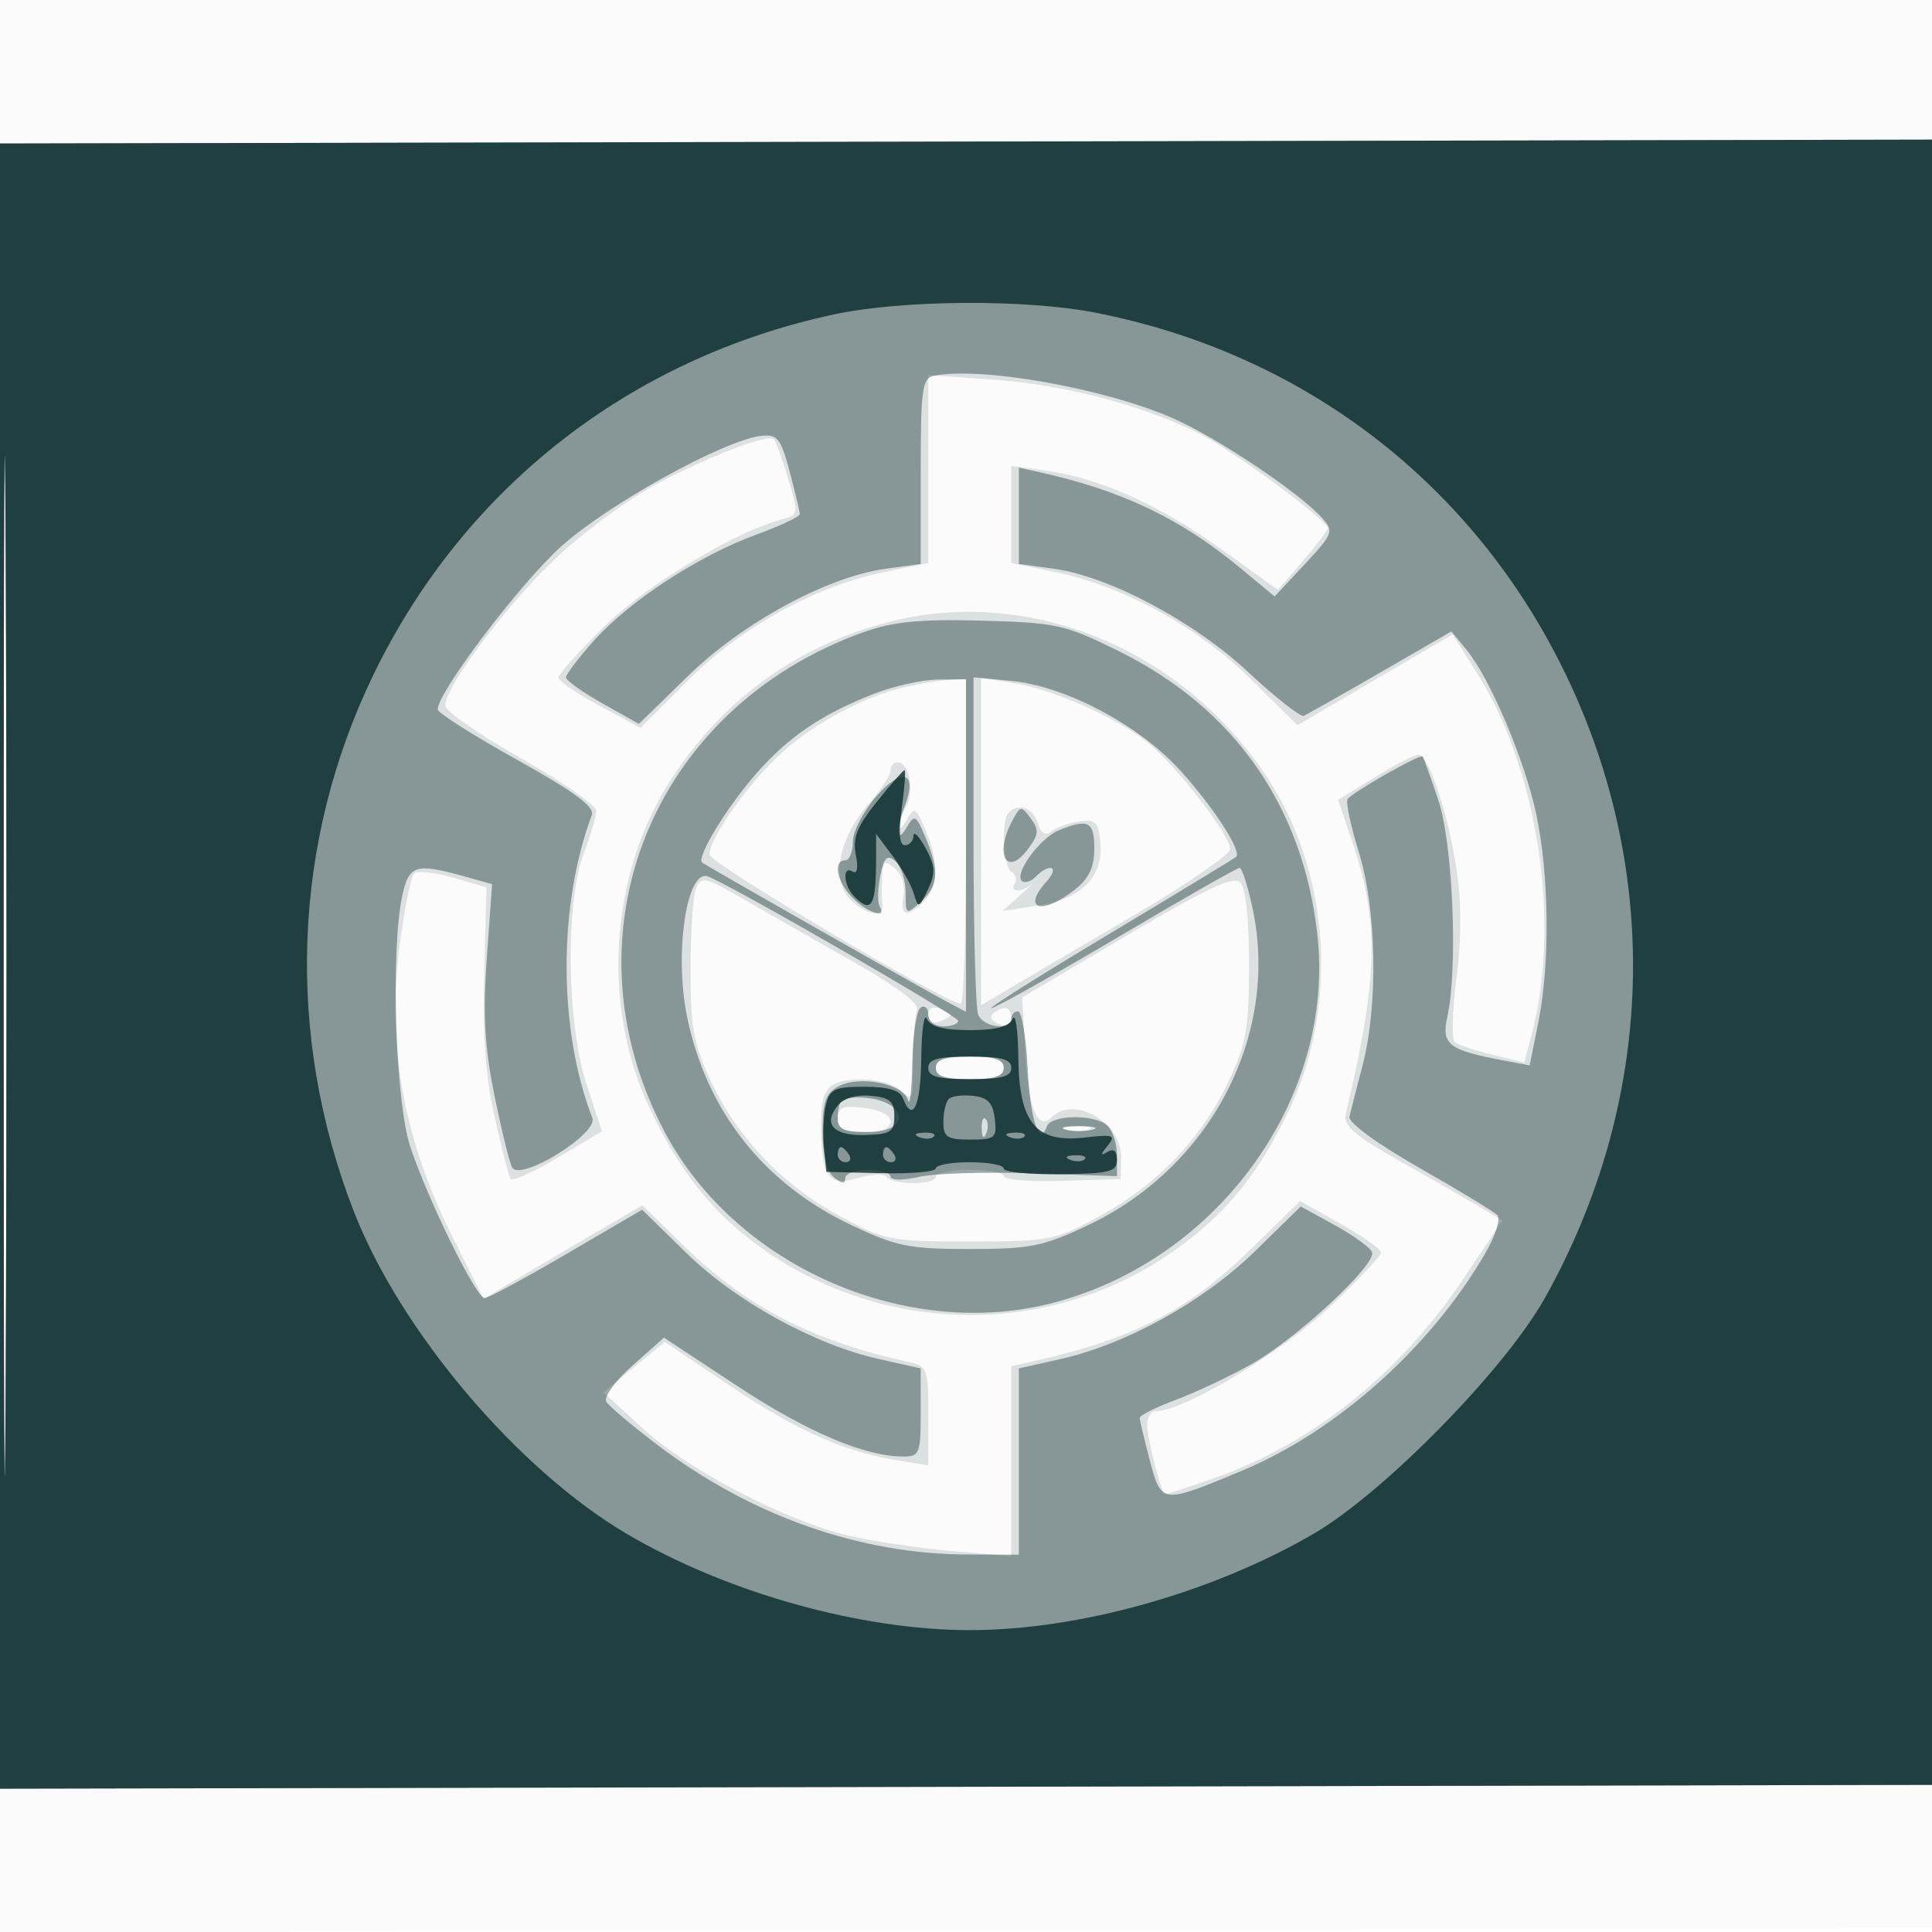 <svg xmlns="http://www.w3.org/2000/svg" width="256" height="256"><path fill="#052728" fill-opacity=".016" fill-rule="evenodd" d="M0 128.004v128.004l128.25-.254 128.25-.254.254-127.75L257.008 0H0zm.485.496c0 70.4.119 99.053.265 63.672s.146-92.98 0-128S.485 58.1.485 128.5"/><path fill="#052728" fill-opacity=".123" fill-rule="evenodd" d="M0 128.011v108.997l128.25-.254 128.25-.254.254-109 .255-109-128.505.258L0 19.015zM.483 128c0 60.225.12 84.862.267 54.75.147-30.113.147-79.388 0-109.5C.603 43.137.483 67.775.483 128M123 62.15V74.6l-5.905 1.219c-9.128 1.886-18.878 7.284-25.978 14.384L84.87 96.45l-5.435-2.94C76.446 91.893 74 90.214 74 89.779s2.722-3.472 6.049-6.748c5.577-5.491 17.387-12.604 23.641-14.24 2.12-.554 2.141-.703.742-5.35-.791-2.63-1.632-4.974-1.868-5.211-.756-.756-7.851 1.902-15.058 5.641-3.847 1.996-10.032 6.494-13.745 9.995C67.167 80.085 59 90.953 59 93.508c0 .705 4.5 3.829 10 6.943s10 6.255 10 6.98-.744 3.287-1.653 5.693c-2.455 6.501-2.257 22.547.379 30.58l2.036 6.204-5.857 3.489c-3.222 1.919-6.039 3.177-6.262 2.796s-1.168-4.068-2.101-8.193c-1.205-5.324-1.607-10.826-1.388-18.962l.308-11.461-4.435-1.284c-2.44-.706-4.762-.949-5.16-.539s-1.234 4.5-1.856 9.089c-1.838 13.551.424 26.1 7.097 39.372l3.972 7.899 3.21-1.923c1.765-1.058 6.501-3.852 10.524-6.21l7.315-4.285 5.185 5.093c8.456 8.306 17.067 12.805 29.936 15.643 2.659.586 2.75.823 2.75 7.175v6.569l-4.25-.704c-7.029-1.163-13.274-3.967-22.196-9.964l-8.468-5.693-4.072 3.342-4.072 3.343 5.279 4.816c5.888 5.372 18.403 11.939 26.779 14.051 3.025.763 9.213 1.714 13.75 2.114l8.25.727v-25.17l2.75-.619c13.473-3.035 20.578-6.689 29.025-14.931l6.505-6.347 5.36 3.025c2.948 1.664 5.36 3.377 5.36 3.808s-3.131 3.737-6.957 7.347C169.767 179.241 156.78 187 153.145 187c-.63 0-1.142.787-1.139 1.75.006 1.898 1.901 9.25 2.384 9.25.163 0 2.881-.889 6.039-1.976 13.281-4.569 25.004-13.907 33.607-26.77l5.037-7.531-2.786-1.673c-1.533-.919-6.306-3.665-10.608-6.1-6.4-3.624-7.734-4.794-7.343-6.439 4.303-18.096 4.462-25.255.802-36.097l-1.833-5.43 4.863-2.992c2.674-1.646 5.268-2.992 5.764-2.992 1.355 0 3.914 7.65 5.051 15.097.672 4.403.675 9.21.011 14.45-.547 4.318-.658 8.15-.245 8.514.413.365 2.659 1.126 4.992 1.692l4.24 1.03.956-3.642c3.912-14.914.868-35.114-7.228-47.953l-3.233-5.128-10.282 6.018-10.282 6.019-6.115-6.059c-6.97-6.905-16.908-12.363-25.892-14.219L134 74.6V61.728l4.36.598c7.262.995 15.211 4.517 23.309 10.327l7.689 5.517 3.283-3.835c1.806-2.109 3.286-4.06 3.289-4.335.01-1.024-12.427-10.218-16.846-12.453-7.531-3.81-17.9-6.556-27.267-7.221L123 49.701zm-5.735 20.392c-11.884 3.2-21.53 10.246-28.31 20.679-8.24 12.682-9.321 30.243-2.706 43.994 4.223 8.778 8.928 14.38 16.043 19.103 15.788 10.48 36.492 10.57 52.074.227 7.451-4.946 12.108-10.44 16.385-19.33 6.615-13.751 5.534-31.312-2.706-43.994-11.266-17.336-31.936-25.754-50.78-20.679m2.481 8.544c-5.769 1.359-12.84 5.311-17.116 9.564s-8.633 10.61-8.625 12.58c.005 1.106 31.435 19.77 33.293 19.77.386 0 .702-9.675.702-21.5V90l-2.25.1c-1.237.056-3.939.499-6.004.986M130 111.511v21.687l3.75-2.216c2.063-1.219 9.488-5.584 16.5-9.701s12.75-8.069 12.75-8.783c0-1.788-6.815-10.661-10.662-13.881-4.056-3.395-12.644-7.248-18.088-8.116l-4.25-.677zm-12-9.393c0 .615-1.328 2.63-2.951 4.479-3.844 4.378-4.933 9.769-2.513 12.443 1.988 2.196 4.638 2.625 4.389.71-.089-.687-.109-2.318-.043-3.622.102-2.046.336-2.192 1.698-1.061.922.765 1.397 2.274 1.139 3.622-.514 2.689.487 2.963 2.71.74 1.934-1.935 2.003-5.172.201-9.458-1.26-2.996-1.459-3.106-2.47-1.364-1.41 2.428-1.503.903-.105-1.711 1.133-2.115.413-5.896-1.122-5.896-.513 0-.933.503-.933 1.118m15.667 5.549c-1.05 1.049-.778 7.146.349 7.843.559.346.758 1.047.441 1.559-.689 1.115.746 1.238 2.114.181.534-.412-.088.197-1.383 1.354l-2.355 2.104 4.769-.723c5.739-.872 8.644-3.85 8.198-8.408-.258-2.648-.649-3.029-2.8-2.729-1.375.191-3.025.777-3.666 1.302-.803.658-1.368.317-1.817-1.097-.64-2.017-2.537-2.7-3.85-1.386m-41.436 10.052c-.402.979-.731 5.831-.73 10.781 0 7.654.398 9.849 2.66 14.675 3.554 7.584 9.492 13.816 17.087 17.935 6.029 3.269 6.644 3.39 17.252 3.39s11.223-.121 17.252-3.39c7.595-4.119 13.532-10.351 17.088-17.935 2.307-4.922 2.66-6.961 2.66-15.373 0-6.063-.438-10.136-1.169-10.868-.892-.895-4.444.767-15.028 7.028l-13.859 8.199.389 7.17c.407 7.48 1.659 10.577 3.525 8.711 2.952-2.952 9.259.702 9.187 5.324l-.045 2.867-7.75.236c-4.262.131-7.75-.147-7.75-.616s-2.025-.853-4.5-.853-4.5.42-4.5.933c0 1.112-5.861 1.101-6.549-.013-.263-.425-1.911-.362-3.663.141-3.665 1.051-4.659.131-4.931-4.561-.277-4.785.105-6.857 1.418-7.691 2.099-1.334 7.508-.883 9.154.762 1.428 1.429 1.571 1.073 1.571-3.918 0-3.019.229-6.089.508-6.821.332-.869-2.712-3.154-8.75-6.57a2371 2371 0 0 1-14.527-8.281c-4.829-2.789-5.331-2.895-6-1.262M123 134.5c0 .867.595 1.209 1.5.862.825-.317 1.5-.705 1.5-.862s-.675-.545-1.5-.862c-.905-.347-1.5-.005-1.5.862m9.143-.593c-1.006.625-1.053 1.03-.183 1.568 1.372.848 2.402.097 1.894-1.38-.208-.606-.914-.683-1.711-.188M124 141.5c0 1.111 1.167 1.5 4.5 1.5s4.5-.389 4.5-1.5-1.167-1.5-4.5-1.5-4.5.389-4.5 1.5m-13 6.701c0 1.389.797 1.799 3.5 1.799 2.322 0 3.5-.468 3.5-1.391 0-.844-1.374-1.551-3.5-1.799-2.855-.333-3.5-.077-3.5 1.391m30.269 1.492c.973.254 2.323.237 3-.037s-.119-.481-1.769-.461-2.204.244-1.231.498"/><path fill="#052728" fill-opacity=".391" fill-rule="evenodd" d="M0 128.011v108.997l128.25-.254 128.25-.254.254-109 .255-109-128.505.258L0 19.015zM.483 128c0 60.225.12 84.862.267 54.75.147-30.113.147-79.388 0-109.5C.603 43.137.483 67.775.483 128M123.75 49.793c-1.553.314-1.75 1.74-1.75 12.644v12.291l-4.647.637c-7.747 1.062-18.945 7.139-26.2 14.218l-6.497 6.339-4.827-2.711c-2.655-1.491-4.827-3.047-4.828-3.458s1.687-2.625 3.749-4.92c4.73-5.262 13.856-11.217 21.415-13.973 3.209-1.171 5.826-2.405 5.816-2.744-.011-.339-.615-2.866-1.342-5.616-1.158-4.38-1.621-4.969-3.731-4.754-4.853.495-20.408 9.1-26.617 14.724C68.829 77.417 58 91.727 58 93.998c0 .456 4.72 3.456 10.49 6.666 7.636 4.248 10.337 6.244 9.929 7.336-4.481 11.971-4.451 28.475.071 40.132.809 2.084-9.57 8.493-10.627 6.562-.359-.657-1.419-4.975-2.355-9.597-1.303-6.43-1.538-10.695-1.002-18.174l.699-9.772-3.853-1.07c-6.31-1.752-7.18-1.464-8.057 2.669-1.55 7.31-.898 27.318 1.084 33.25 2.365 7.08 8.72 20 9.837 20 .474 0 5.363-2.635 10.865-5.855l10.003-5.855 5.865 5.74c6.545 6.403 16.957 12.134 25.535 14.054l5.516 1.234v5.841c0 5.442-.158 5.841-2.318 5.841-5.078 0-12.778-3.275-22.008-9.36l-9.696-6.393-4.161 3.693c-2.332 2.07-3.861 4.181-3.477 4.801.377.61 3.492 3.232 6.922 5.828 12.314 9.317 26.704 14.377 40.988 14.414L135 206v-24.682l5.516-1.234c8.7-1.947 18.985-7.645 25.755-14.27l6.085-5.954 4.549 2.501c2.502 1.376 4.71 2.984 4.907 3.574.553 1.661-10.047 11.487-15.988 14.822-2.928 1.643-7.461 3.781-10.074 4.751s-4.741 2.04-4.731 2.378c.011.338.612 2.864 1.336 5.614 1.531 5.812 1.559 5.816 12.145 1.407 12.556-5.23 24.908-16.215 32.175-28.615 1.496-2.553 2.219-4.794 1.709-5.299-.486-.481-5.159-3.311-10.384-6.29-5.558-3.169-9.372-5.963-9.192-6.734.17-.725.957-3.809 1.75-6.854 2.078-7.975 1.85-20.627-.508-28.202-1.073-3.446-1.743-6.6-1.491-7.009.54-.874 9.646-6.057 9.958-5.669.117.146 1.045 2.74 2.062 5.765 1.947 5.794 2.63 22.318 1.19 28.782-.804 3.608.187 4.369 7.47 5.735l3.452.648 1.154-5.749c1.548-7.706 1.431-19.451-.274-27.493-1.524-7.19-6.122-18.029-9.264-21.838l-1.993-2.415-9.374 5.415c-5.156 2.978-9.738 5.569-10.182 5.757s-3.718-2.382-7.275-5.709c-7.235-6.768-18.478-12.759-25.836-13.768L135 74.728V61.962l2.75.608c10.801 2.387 18.634 6.111 26.449 12.576l4.698 3.887 3.98-4.267c3.773-4.044 3.893-4.363 2.301-6.135-3.008-3.349-13.805-10.576-19.686-13.177-8.989-3.975-25.502-6.92-31.742-5.661m-9.263 33.952c-28.266 10.077-40.252 40.278-26.342 66.375 9.471 17.77 32.145 27.639 51.599 22.46 21.914-5.834 37.232-27.315 34.807-48.812-1.911-16.947-11.027-29.94-26.302-37.489-7.145-3.532-8.246-3.776-18.177-4.04-8.163-.217-11.714.126-15.585 1.506m1.326 8.181c-6.894 2.696-11.285 5.667-15.574 10.54-3.924 4.458-8.006 11.167-7.195 11.826.55.448 29.514 16.915 32.706 18.594l2.25 1.184V90l-3.75.047c-2.062.026-5.859.871-8.437 1.879M129 111.291c0 11.85.273 22.257.607 23.127.659 1.719 4.393 2.213 4.393.582 0-.55.401-1 .891-1s1.059 3.345 1.266 7.433c.352 6.975 1.554 10.642 2.563 7.817.57-1.595 6.498-1.632 8.08-.05.66.66 1.2 2.426 1.2 3.924v2.724l-11.237-.376c-6.181-.207-12.931.005-15 .47-2.174.488-3.763.468-3.763-.048 0-.492-1.35-.894-3-.894s-3 .505-3 1.122c0 .776-.464.738-1.5-.122-.955-.793-1.5-3.003-1.5-6.087 0-3.9.41-5.062 2.105-5.969 2.814-1.506 8.639-.343 9.212 1.839.248.944.503-1.294.567-4.974s.566-6.969 1.116-7.309 1 .084 1 .941c0 .892.855 1.559 2 1.559 1.1 0 1.982-.338 1.96-.75-.034-.642-30.26-18.069-33.165-19.122-2.816-1.02-4.479 10.245-2.75 18.619 2.578 12.48 10.153 22.083 21.754 27.579 5.983 2.834 7.665 3.174 15.701 3.174s9.718-.34 15.701-3.174c16.179-7.665 25.277-25.072 21.817-41.742-.638-3.071-1.431-5.584-1.763-5.584s-7.414 4.031-15.738 8.958-16.007 9.254-17.075 9.617c-1.068.362 5.698-3.922 15.037-9.52 9.338-5.598 17.133-10.334 17.323-10.524.755-.754-2.906-6.43-7.296-11.313-5.494-6.11-15.228-11.293-22.53-11.994L129 89.746zm-12.845-5.815c-1.735 1.977-3.155 4.703-3.155 6.059s-.45 2.465-1 2.465c-1.688 0-1.111 2.889 1 5 1.994 1.994 4.616 2.806 3.563 1.103-.305-.494-.273-2.301.07-4.016.5-2.502.895-2.894 1.995-1.981.755.627 1.372 2.504 1.372 4.171 0 2.97.042 2.995 2 1.223 2.354-2.13 2.498-4.086.63-8.529-1.26-2.996-1.459-3.106-2.47-1.364-1.34 2.309-1.503.426-.248-2.875 1.691-4.449-.354-5.132-3.757-1.256m17.977 3.278c-2.406 4.495-.743 7.522 2.07 3.768 1.436-1.916 1.496-2.553.382-4.077-1.258-1.72-1.374-1.705-2.452.309m6.176 1.256c-2.465.993-5.927 5.704-4.927 6.705.359.358 1.185.119 1.836-.532 1.931-1.931 3.239-1.344 1.438.646-3.325 3.673-.592 4.483 3.71 1.098 1.931-1.518 2.635-2.988 2.635-5.5 0-3.585-.786-3.991-4.692-2.417M124 141.5c0 1.111 1.167 1.5 4.5 1.5s4.5-.389 4.5-1.5-1.167-1.5-4.5-1.5-4.5.389-4.5 1.5m-12.488 4.322c-.282.281-.512 1.336-.512 2.345 0 1.472.788 1.833 4 1.833 5.928 0 5.243-4.232-.738-4.565-1.231-.069-2.469.105-2.75.387m18.567 3.761c.048 1.165.285 1.402.604.605.289-.722.253-1.585-.079-1.917s-.568.258-.525 1.312m11.171.106c.963.252 2.537.252 3.5 0 .963-.251.175-.457-1.75-.457s-2.713.206-1.75.457"/><path fill="#052728" fill-opacity=".784" fill-rule="evenodd" d="M0 128.011v108.997l128.25-.254 128.25-.254.254-109 .255-109-128.505.258L0 19.015zM.483 128c0 60.225.12 84.862.267 54.75.147-30.113.147-79.388 0-109.5C.603 43.137.483 67.775.483 128m110.033-86.341C83.488 47.45 61.502 64.636 49.508 89.347c-10.783 22.213-11.731 47.727-2.643 71.131 6.165 15.875 21.734 34.266 36.227 42.791C96.291 211.032 114.008 216 128.5 216c14.454 0 32.021-4.915 45.5-12.731 9.306-5.396 25.377-21.765 30.701-31.269 14.549-25.974 15.558-56.131 2.764-82.653-12.157-25.203-34.66-42.508-62.303-47.912-9.303-1.819-25.601-1.714-34.646.224m5.651 64.601c-2.611 3.256-3.21 4.773-2.765 6.998.348 1.743.187 2.606-.417 2.233-1.402-.867-1.224 1.87.215 3.309 2.325 2.325 2.888 1.292 2.888-5.3l.001-3 2.205 2.941c1.213 1.617 2.475 3.867 2.804 5 .565 1.947.665 1.917 1.85-.56 1.041-2.174.989-3.107-.307-5.5-.859-1.584-1.579-2.318-1.601-1.631s-.532 1.25-1.134 1.25c-.737 0-.87-1.628-.406-5 .378-2.75.533-4.977.344-4.948s-1.844 1.922-3.677 4.208m5.903 33.99c-.066 6.343-1.13 8.641-2.432 5.25-.394-1.027-1.999-1.5-5.088-1.5-3.908 0-4.591.316-5.105 2.362-.326 1.299-.447 3.837-.269 5.64l.324 3.278 7.25.176c3.987.097 7.25-.191 7.25-.64s2.025-.816 4.5-.816 4.5.379 4.5.841c0 .463 3.374.801 7.498.75 6.532-.079 7.497-.324 7.5-1.9.001-1.181-.432-1.548-1.248-1.058-.97.583-.965.399.023-.821 1.129-1.394.779-1.516-3.105-1.078-6.451.727-8.645-1.952-8.738-10.673-.039-3.608-.376-5.886-.75-5.061-.473 1.043-2.204 1.5-5.68 1.5s-5.207-.457-5.68-1.5c-.374-.825-.711 1.537-.75 5.25m.93 1.25c0 1.152 1.278 1.5 5.5 1.5s5.5-.348 5.5-1.5-1.278-1.5-5.5-1.5-5.5.348-5.5 1.5m-11.947 4.936c-2.074 2.5-.655 4.073 3.569 3.959 3.395-.092 3.878-.404 3.878-2.5 0-1.944-.581-2.452-3.085-2.696-1.869-.182-3.589.305-4.362 1.237m14.66-.815c-.392.392-.713 1.762-.713 3.046 0 2.008.497 2.333 3.566 2.333 3.301 0 3.543-.205 3.25-2.75-.241-2.096-.92-2.82-2.853-3.046-1.396-.163-2.859.025-3.25.417m-3.9 5.062c.721.289 1.584.253 1.916-.079s-.258-.568-1.312-.525c-1.165.048-1.402.285-.604.604m12 0c.721.289 1.584.253 1.916-.079s-.258-.568-1.312-.525c-1.165.048-1.402.285-.604.604M111 153c0 .55.477 1 1.059 1s.781-.45.441-1-.816-1-1.059-1-.441.45-.441 1m6 0c0 .55.477 1 1.059 1s.781-.45.441-1-.816-1-1.059-1-.441.45-.441 1m24.813.683c.721.289 1.584.253 1.916-.079s-.258-.568-1.312-.525c-1.165.048-1.402.285-.604.604"/></svg>